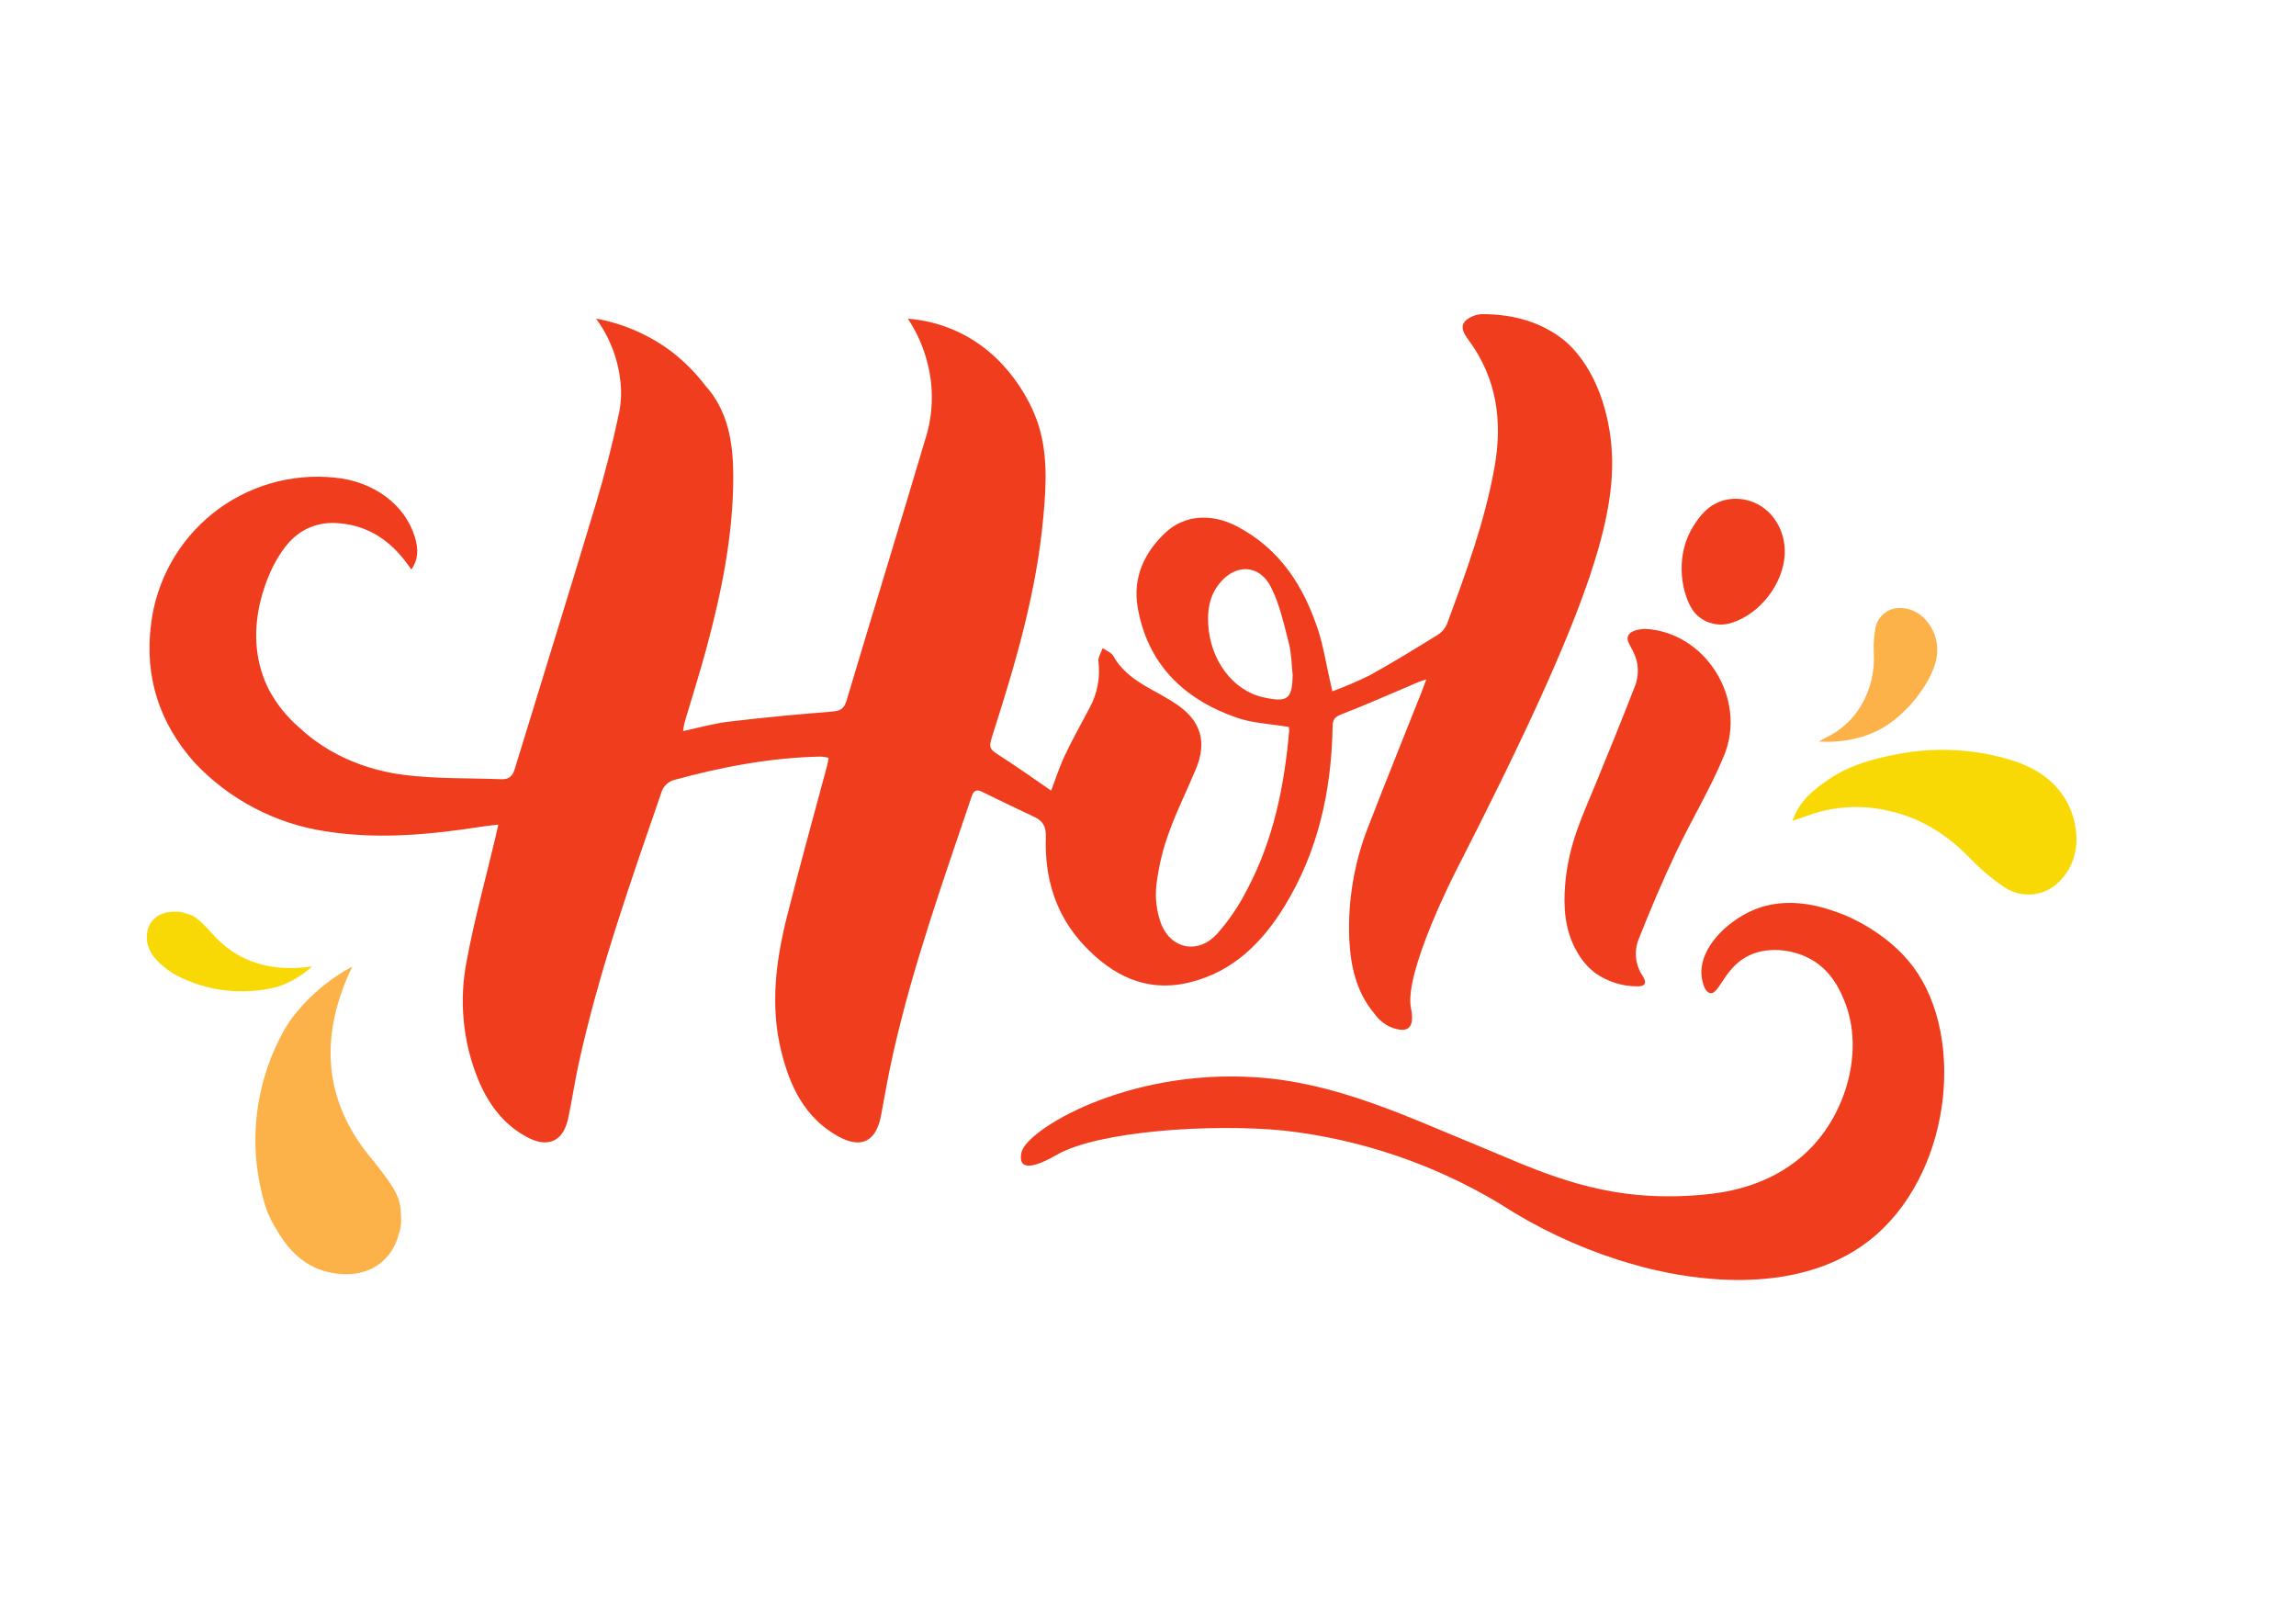 <?xml version="1.0" encoding="UTF-8"?>
<svg width="2245" height="1587" version="1.2" viewBox="0 0 1683.8 1190.3" xmlns="http://www.w3.org/2000/svg" zoomAndPan="magnify">
 <defs>
  <clipPath id="a">
   <path d="m109 230.35h1074v607.65h-1074z"/>
  </clipPath>
 </defs>
 <g id="b">
  <path d="m1242.2 385.26c3.426-5.238 9.652-14.891 21.734-18.316 3.195-0.879 6.445-1.281 9.758-1.203 3.309 0.078 6.539 0.629 9.688 1.656 15.934 4.981 26.406 21.203 25.473 39.379-1.219 21.512-18.199 43.395-38.719 49.879-2.051 0.684-4.152 1.102-6.309 1.254-2.156 0.156-4.297 0.039-6.426-0.348-2.125-0.387-4.172-1.027-6.137-1.93s-3.789-2.031-5.469-3.391c-2.394-2.004-4.328-4.383-5.801-7.137-7.074-12.566-11.605-38.414 2.207-59.844z" fill="#f03d1e"/>
  <g clip-path="url(#a)">
   <path d="m1180.3 315.28c-6.988-42.18-27.367-61.09-33.648-66.102-15.484-12.258-35.52-18.824-59.379-18.824-2.344 0.027-4.606 0.469-6.785 1.328-2.18 0.855-4.133 2.074-5.867 3.652-4.273 4.473-0.793 9.684 2.352 13.957 20.742 28.109 25.047 59.449 19.074 93.164-7.106 39.832-21 77.625-34.98 115.36-0.695 1.598-1.609 3.051-2.75 4.363-1.141 1.312-2.449 2.426-3.93 3.336-16.414 10.137-32.859 20.242-49.727 29.613-8.977 4.406-18.156 8.34-27.539 11.805-0.934-4.078-1.5-6.652-2.066-9.199-2.66-11.664-4.5-23.609-8.148-34.934-10.531-32.586-28.051-60.129-59.438-76.66-19.047-10.051-38.801-8.496-52.555 4.246-15.906 14.805-24.34 33.461-20.574 55.059 7.242 41.531 33.762 67.234 72.367 80.738 11.973 4.191 25.273 4.641 38.488 6.906 0.172 0.996 0.238 1.996 0.199 3-3.508 40.457-11.52 79.805-30.734 116.07-6.008 11.922-13.441 22.879-22.305 32.863-13.5 14.523-32.742 11.324-40.527-6.766-1.836-4.777-3.066-9.707-3.691-14.789-0.621-5.082-0.617-10.164 0.012-15.246 1.641-13.32 4.812-26.266 9.512-38.84 5.66-15.57 13.16-30.402 19.469-45.719 8.098-19.59 3.566-34.934-13.867-46.938-6.481-4.473-13.527-8.094-20.406-11.973-10.5-5.973-20.234-12.625-26.348-23.668-1.445-2.574-5.18-3.906-7.84-5.832-1.133 3.285-3.508 6.711-3.113 9.797 0.359 2.91 0.492 5.836 0.395 8.766-0.094 2.934-0.418 5.84-0.965 8.723-0.547 2.883-1.312 5.707-2.301 8.469-0.984 2.766-2.18 5.438-3.582 8.012-6.055 11.551-12.508 22.902-18.086 34.68-4.016 8.492-6.848 17.496-10.129 26.074-12.059-8.238-23.492-16.477-35.324-24.062-10.754-6.91-10.922-6.598-7.047-18.629 16.445-51.352 31.559-103.04 36.539-157.06 2.266-24.488 3.734-49.059-4.953-72.695-3.34-9.117-19.812-48.125-61.105-65.566-10.625-4.484-21.691-7.168-33.195-8.039 6.894 10.367 11.781 21.605 14.66 33.715 2.07 8.387 3.039 16.895 2.902 25.531-0.133 8.637-1.367 17.109-3.695 25.426-19.301 65.113-39.426 130.22-58.84 195.33-1.98 6.652-5.207 7.672-11.32 8.152-25.191 1.953-50.352 4.359-75.398 7.363-10.922 1.301-21.594 4.414-33.168 6.879 0.242-2.078 0.59-4.133 1.047-6.172 5.32-18.004 11.039-35.898 15.934-54.016 11.32-41.867 19.98-84.219 19.812-127.87-0.172-23.836-3.793-46.824-20.547-65.395-6.938-9.078-14.898-17.148-23.887-24.203-8.258-6.293-17.129-11.539-26.625-15.734-9.492-4.195-19.348-7.227-29.555-9.094 4.938 6.715 8.922 13.957 11.945 21.723 3.023 7.769 4.984 15.797 5.883 24.082 0.883 7.457 0.637 14.871-0.734 22.25-4.754 22.848-10.559 45.578-17.293 67.941-19.473 64.859-39.625 129.49-59.434 194.29-1.645 5.379-4.332 7.672-9.738 7.477-23.855-0.938-47.941-0.172-71.52-3.172-12.141-1.559-47.289-7.277-76.188-34.199-4.785-4.043-9.133-8.512-13.047-13.402-3.914-4.891-7.32-10.113-10.219-15.668-22.328-45.297 4.106-91.129 6.199-94.668 4.387-7.301 11.32-18.258 24.566-23.637 6.031-2.445 12.297-3.484 18.793-3.113 20.859 1.02 37.273 10.699 50.066 26.949 1.754 2.238 3.426 4.586 5.32 7.133 4.84-7.106 5.406-14.352 2.461-23.977-7.215-23.723-30.309-40.738-58.809-43.426-1.98-0.203-3.965-0.359-5.953-0.469-1.988-0.109-3.977-0.168-5.969-0.18-1.992-0.008-3.981 0.027-5.969 0.113-1.988 0.086-3.977 0.219-5.957 0.402-1.984 0.18-3.961 0.41-5.93 0.688-1.973 0.281-3.938 0.605-5.891 0.98-1.957 0.371-3.902 0.793-5.836 1.262-1.938 0.469-3.859 0.984-5.769 1.543-1.91 0.562-3.805 1.172-5.684 1.824-1.883 0.656-3.746 1.355-5.59 2.098-1.848 0.746-3.676 1.535-5.484 2.367-1.809 0.832-3.594 1.711-5.359 2.629-1.766 0.922-3.508 1.883-5.227 2.887-1.719 1.008-3.414 2.051-5.082 3.141-1.668 1.086-3.309 2.211-4.922 3.379-1.609 1.168-3.195 2.371-4.75 3.617-1.555 1.242-3.078 2.523-4.57 3.84-1.492 1.32-2.953 2.672-4.379 4.062-1.426 1.387-2.82 2.812-4.176 4.266-1.359 1.457-2.68 2.945-3.965 4.469-1.285 1.52-2.531 3.07-3.742 4.652-1.211 1.582-2.379 3.191-3.512 4.828-1.133 1.641-2.223 3.305-3.273 4.996-1.051 1.691-2.059 3.406-3.027 5.148-0.969 1.738-1.891 3.504-2.773 5.289-0.883 1.785-1.719 3.59-2.516 5.414-0.793 1.828-1.543 3.672-2.246 5.535-0.703 1.863-1.363 3.738-1.977 5.633-0.613 1.895-1.18 3.805-1.699 5.727-0.52 1.922-0.992 3.856-1.422 5.801-0.426 1.945-0.805 3.898-1.137 5.863-0.328 1.965-0.613 3.934-0.848 5.91-4.84 38.332 6.055 71.961 31.5 100.81 3.18 3.414 6.496 6.684 9.953 9.816 3.457 3.133 7.039 6.113 10.75 8.941 3.707 2.832 7.527 5.5 11.461 8.004 3.934 2.508 7.969 4.844 12.098 7.008 4.133 2.168 8.348 4.152 12.648 5.961 4.297 1.812 8.664 3.434 13.102 4.875s8.926 2.691 13.469 3.75c4.543 1.062 9.121 1.93 13.734 2.602 38.633 6.059 77.066 2.207 115.39-3.738 3.113-0.48 6.285-0.762 10.586-1.273-0.875 3.965-1.473 6.766-2.148 9.57-7.078 29.895-15.285 59.449-20.918 89.738-1.449 7.223-2.371 14.516-2.766 21.875-0.395 7.356-0.258 14.707 0.414 22.043 0.672 7.34 1.867 14.59 3.59 21.754 1.723 7.164 3.949 14.168 6.688 21.012 7.473 18.398 18.68 33.969 36.621 43.367 14.887 7.926 26.18 2.832 29.691-13.645 2.828-13.023 4.695-26.242 7.527-39.266 14.973-68.762 38.52-134.92 61.332-201.28 0.75-1.781 1.828-3.344 3.231-4.676 1.402-1.336 3.016-2.332 4.832-2.996 35.52-9.766 71.52-16.645 108.48-17.379 1.906 0.152 3.793 0.445 5.66 0.875-0.398 2.18-0.566 3.766-0.961 5.297-9.879 37.055-20.238 74-29.578 111.17-8.234 32.727-12.426 65.875-4.047 99.336 6.312 25.223 16.98 47.73 40.812 61.375 17.375 9.992 28.699 4.5 32.262-15.062 2.832-15.258 5.492-30.543 8.918-45.66 14.461-64.062 36.508-125.84 57.453-187.95 1.527-4.473 3.621-5.66 7.809-3.508 12.68 6.199 25.473 12.484 38.18 18.371 6.566 3.027 8.66 7.359 8.492 14.691-1.074 30.008 7.074 57.184 27.934 79.438 20.859 22.25 45.906 34.93 77.461 27.23 32.039-7.812 53.465-29.41 69.938-56.363 24.281-39.828 33.961-83.852 34.922-130.08 0-4.559 0.285-7.731 5.859-9.879 19.219-7.445 38.039-15.855 57.027-23.867 1.531-0.648 3.144-1.102 5.887-2.035-1.582 3.934-2.516 6.766-3.621 9.594-12.934 32.613-26.121 65.113-38.746 97.836-5.246 13.203-9.062 26.809-11.449 40.812-2.383 14.008-3.285 28.109-2.699 42.305 0.934 19.816 5.207 38.926 18.48 54.664 2.836 3.973 6.43 7.07 10.781 9.285 1.078 0.508 9.879 4.586 14.152 1.105 4.273-3.484 2.18-12.711 1.812-14.582-5.266-26.098 32.914-100.41 32.914-100.41 103.27-201.62 121.61-268.65 112.64-323.52zm-254.01 196.01c-22.191-4.984-38.719-27.094-40.246-53.562-0.625-10.672 1.102-20.637 7.754-29.27 11.773-15.258 29.688-15.031 38.32 2.121 6.367 12.656 9.453 27.035 13.047 40.91 1.98 7.559 1.98 15.598 2.832 23.438-0.34 17.836-3.707 20.41-21.707 16.363z" fill="#f03d1e"/>
  </g>
  <path d="m1513.9 584.78c-10.074-15.766-25.473-23.723-42.762-28.562-6.496-1.805-13.074-3.231-19.73-4.269-6.66-1.043-13.359-1.699-20.094-1.961-6.734-0.266-13.461-0.141-20.184 0.379-6.719 0.516-13.387 1.418-20.004 2.711-17.719 3.34-35.066 8.18-50.18 18.543-10.867 7.445-21.254 15.512-26.406 30.203 4.078-1.328 6.906-2.121 9.625-3.199 4.848-1.859 9.812-3.344 14.887-4.457 5.074-1.113 10.207-1.836 15.391-2.176 5.184-0.34 10.363-0.285 15.539 0.156 5.176 0.445 10.293 1.273 15.344 2.484 24.195 5.297 43.84 18.289 60.848 36.094 7.215 7.445 15.133 14.051 23.746 19.816 1.328 0.898 2.719 1.688 4.168 2.371s2.941 1.254 4.481 1.711c1.535 0.457 3.098 0.797 4.684 1.02 1.59 0.219 3.184 0.32 4.785 0.297 1.602-0.02 3.195-0.164 4.777-0.426 1.578-0.262 3.133-0.645 4.656-1.141 1.523-0.5 3-1.109 4.43-1.832 1.43-0.723 2.801-1.551 4.106-2.481 23.18-17.945 18.906-48.012 7.894-65.281z" fill="#f9d905"/>
  <path d="m1419.8 468.82c2.492 10.363-0.367 19.816-5.234 28.848-3.66 6.785-8.062 13.047-13.203 18.785-5.141 5.742-10.883 10.805-17.223 15.188-20.008 13.133-42.453 12.625-50.32 12.113 2.148-1.133 3.594-2.008 5.121-2.828 2.684-1.25 5.262-2.691 7.727-4.332 2.469-1.637 4.797-3.449 6.988-5.438 2.195-1.992 4.227-4.133 6.094-6.43 1.871-2.297 3.559-4.719 5.059-7.269 1.75-2.941 3.266-6 4.547-9.172 1.285-3.168 2.32-6.422 3.109-9.75 0.789-3.328 1.324-6.699 1.602-10.109 0.277-3.41 0.297-6.82 0.055-10.234-0.223-5.922 0.191-11.801 1.246-17.637 0.164-0.887 0.395-1.762 0.691-2.613 0.293-0.855 0.652-1.684 1.07-2.484 0.422-0.801 0.898-1.562 1.434-2.293 0.535-0.73 1.121-1.414 1.758-2.055 0.641-0.641 1.32-1.23 2.047-1.766 0.727-0.539 1.488-1.02 2.289-1.441 0.797-0.426 1.625-0.785 2.477-1.086 0.852-0.297 1.723-0.531 2.613-0.699 16.727-2.32 27.336 11.352 30.055 22.703z" fill="#fcb249"/>
  <path d="m1206 461.15c-8.492 0.652-11.094 3.031-12 5.098-2.066 4.699 4.469 9.484 6.481 19.418 0.648 3.156 0.805 6.336 0.465 9.539s-1.152 6.281-2.445 9.23c-9.227 23.809-18.906 47.418-28.559 71.027-8.488 20.809-19.812 43.34-22.16 73.773-1.215 15.062-0.594 33.234 9.227 49.539 3.371 5.844 7.738 10.805 13.105 14.891 4.441 3.094 9.238 5.461 14.398 7.098s10.445 2.469 15.855 2.5c5.66 0.254 7.781-2.094 4.414-7.445-1.324-1.922-2.402-3.977-3.227-6.164-0.828-2.184-1.383-4.438-1.664-6.758-0.281-2.32-0.281-4.641 0-6.957 0.281-2.32 0.836-4.574 1.664-6.758 8.492-21.629 17.691-43.145 27.625-64.207 11.32-23.836 25.102-46.48 35.121-70.77 17.461-42.238-14.207-91.297-58.301-93.055z" fill="#f03d1e"/>
  <path d="m1403.2 709.11c-19.414-26.102-49.84-37.906-51.906-38.699-12.055-4.531-39.395-14.805-66.734-2.519-18.172 8.152-37.672 26.836-36.793 46.172 0.254 5.293 2.148 13.105 6.199 14.152 6.535 1.531 10.102-16.984 26.121-26.211 14.406-8.324 33.734-6.285 47.348 1.074 16.418 8.891 22.645 24.516 25.727 32.215 13.613 35.16 1.191 80.906-27.168 108.54-23.945 23.324-53.914 29.555-70.754 31.535-14.969 1.777-29.977 2.285-45.031 1.527-51.113-2.633-90.34-22.051-121.95-34.961-56.602-23.184-107.83-48.125-167.46-52.004-94.785-6.227-168.57 38.754-171.74 55.316-0.281 1.5-1.133 5.918 1.219 8.152 5.207 4.926 21.875-4.981 25.215-6.852 29.945-16.984 112.3-22.902 166.53-17.465 13.902 1.574 27.68 3.887 41.332 6.941 13.656 3.051 27.105 6.82 40.359 11.312 13.25 4.496 26.223 9.68 38.914 15.562 12.695 5.883 25.043 12.426 37.035 19.629 27.258 17.668 56.355 31.465 87.285 41.391 1.215 0.367 15.168 4.812 27.254 7.473 18.312 4.074 100.25 22.277 156.57-21.656 59.914-46.797 71.293-148.37 32.434-200.62z" fill="#f03d1e"/>
  <path d="m294.04 891.7c0.012-1.988-0.102-3.969-0.34-5.941-1.215-9.258-5.094-15.797-18.762-33.066-2.606-3.285-4.981-6.227-7.273-9.031-30.965-41.219-32.633-86.117-9.371-134.89-8.789 4.731-16.969 10.355-24.535 16.871-7.566 6.519-14.34 13.773-20.32 21.77 0 0-42.312 57.184-19.332 135.4 0.758 2.551 1.652 5.051 2.688 7.5 1.695 3.938 3.695 7.711 6 11.324 6.566 11.691 16.984 24.461 33.145 29.84 4.981 1.641 26.887 7.981 43.582-5.664 3.082-2.562 5.699-5.539 7.848-8.922 2.152-3.383 3.734-7.016 4.75-10.895 1.723-4.617 2.367-9.383 1.922-14.297z" fill="#fcb249"/>
  <path d="m135.55 669.59c1.051 0.242 2.09 0.547 3.113 0.906 4.809 1.695 7.836 4.246 15.508 12.512l3.961 4.359c18.453 18.965 42.113 25.477 70.758 21.289-3.66 3.383-7.637 6.336-11.93 8.859-4.297 2.523-8.809 4.562-13.543 6.113-3.082 0.805-6.195 1.461-9.34 1.977-3.141 0.512-6.301 0.883-9.477 1.105-3.18 0.223-6.359 0.301-9.543 0.23-3.184-0.07-6.359-0.285-9.523-0.648-3.164-0.363-6.305-0.867-9.422-1.52-3.117-0.652-6.195-1.445-9.242-2.383-3.043-0.934-6.039-2.008-8.984-3.219-2.945-1.211-5.828-2.559-8.648-4.035-1.953-1.02-3.68-2.148-3.68-2.148-1.949-1.273-3.801-2.68-5.547-4.219-5.492-4.418-11.125-10.59-12.172-18.488-0.309-2.434-1.215-12.938 7.926-18.625 1.816-1.066 3.746-1.859 5.785-2.379 2.039-0.52 4.109-0.746 6.215-0.68 2.656-0.164 5.254 0.164 7.785 0.992z" fill="#f9d905"/>
 </g>
</svg>
